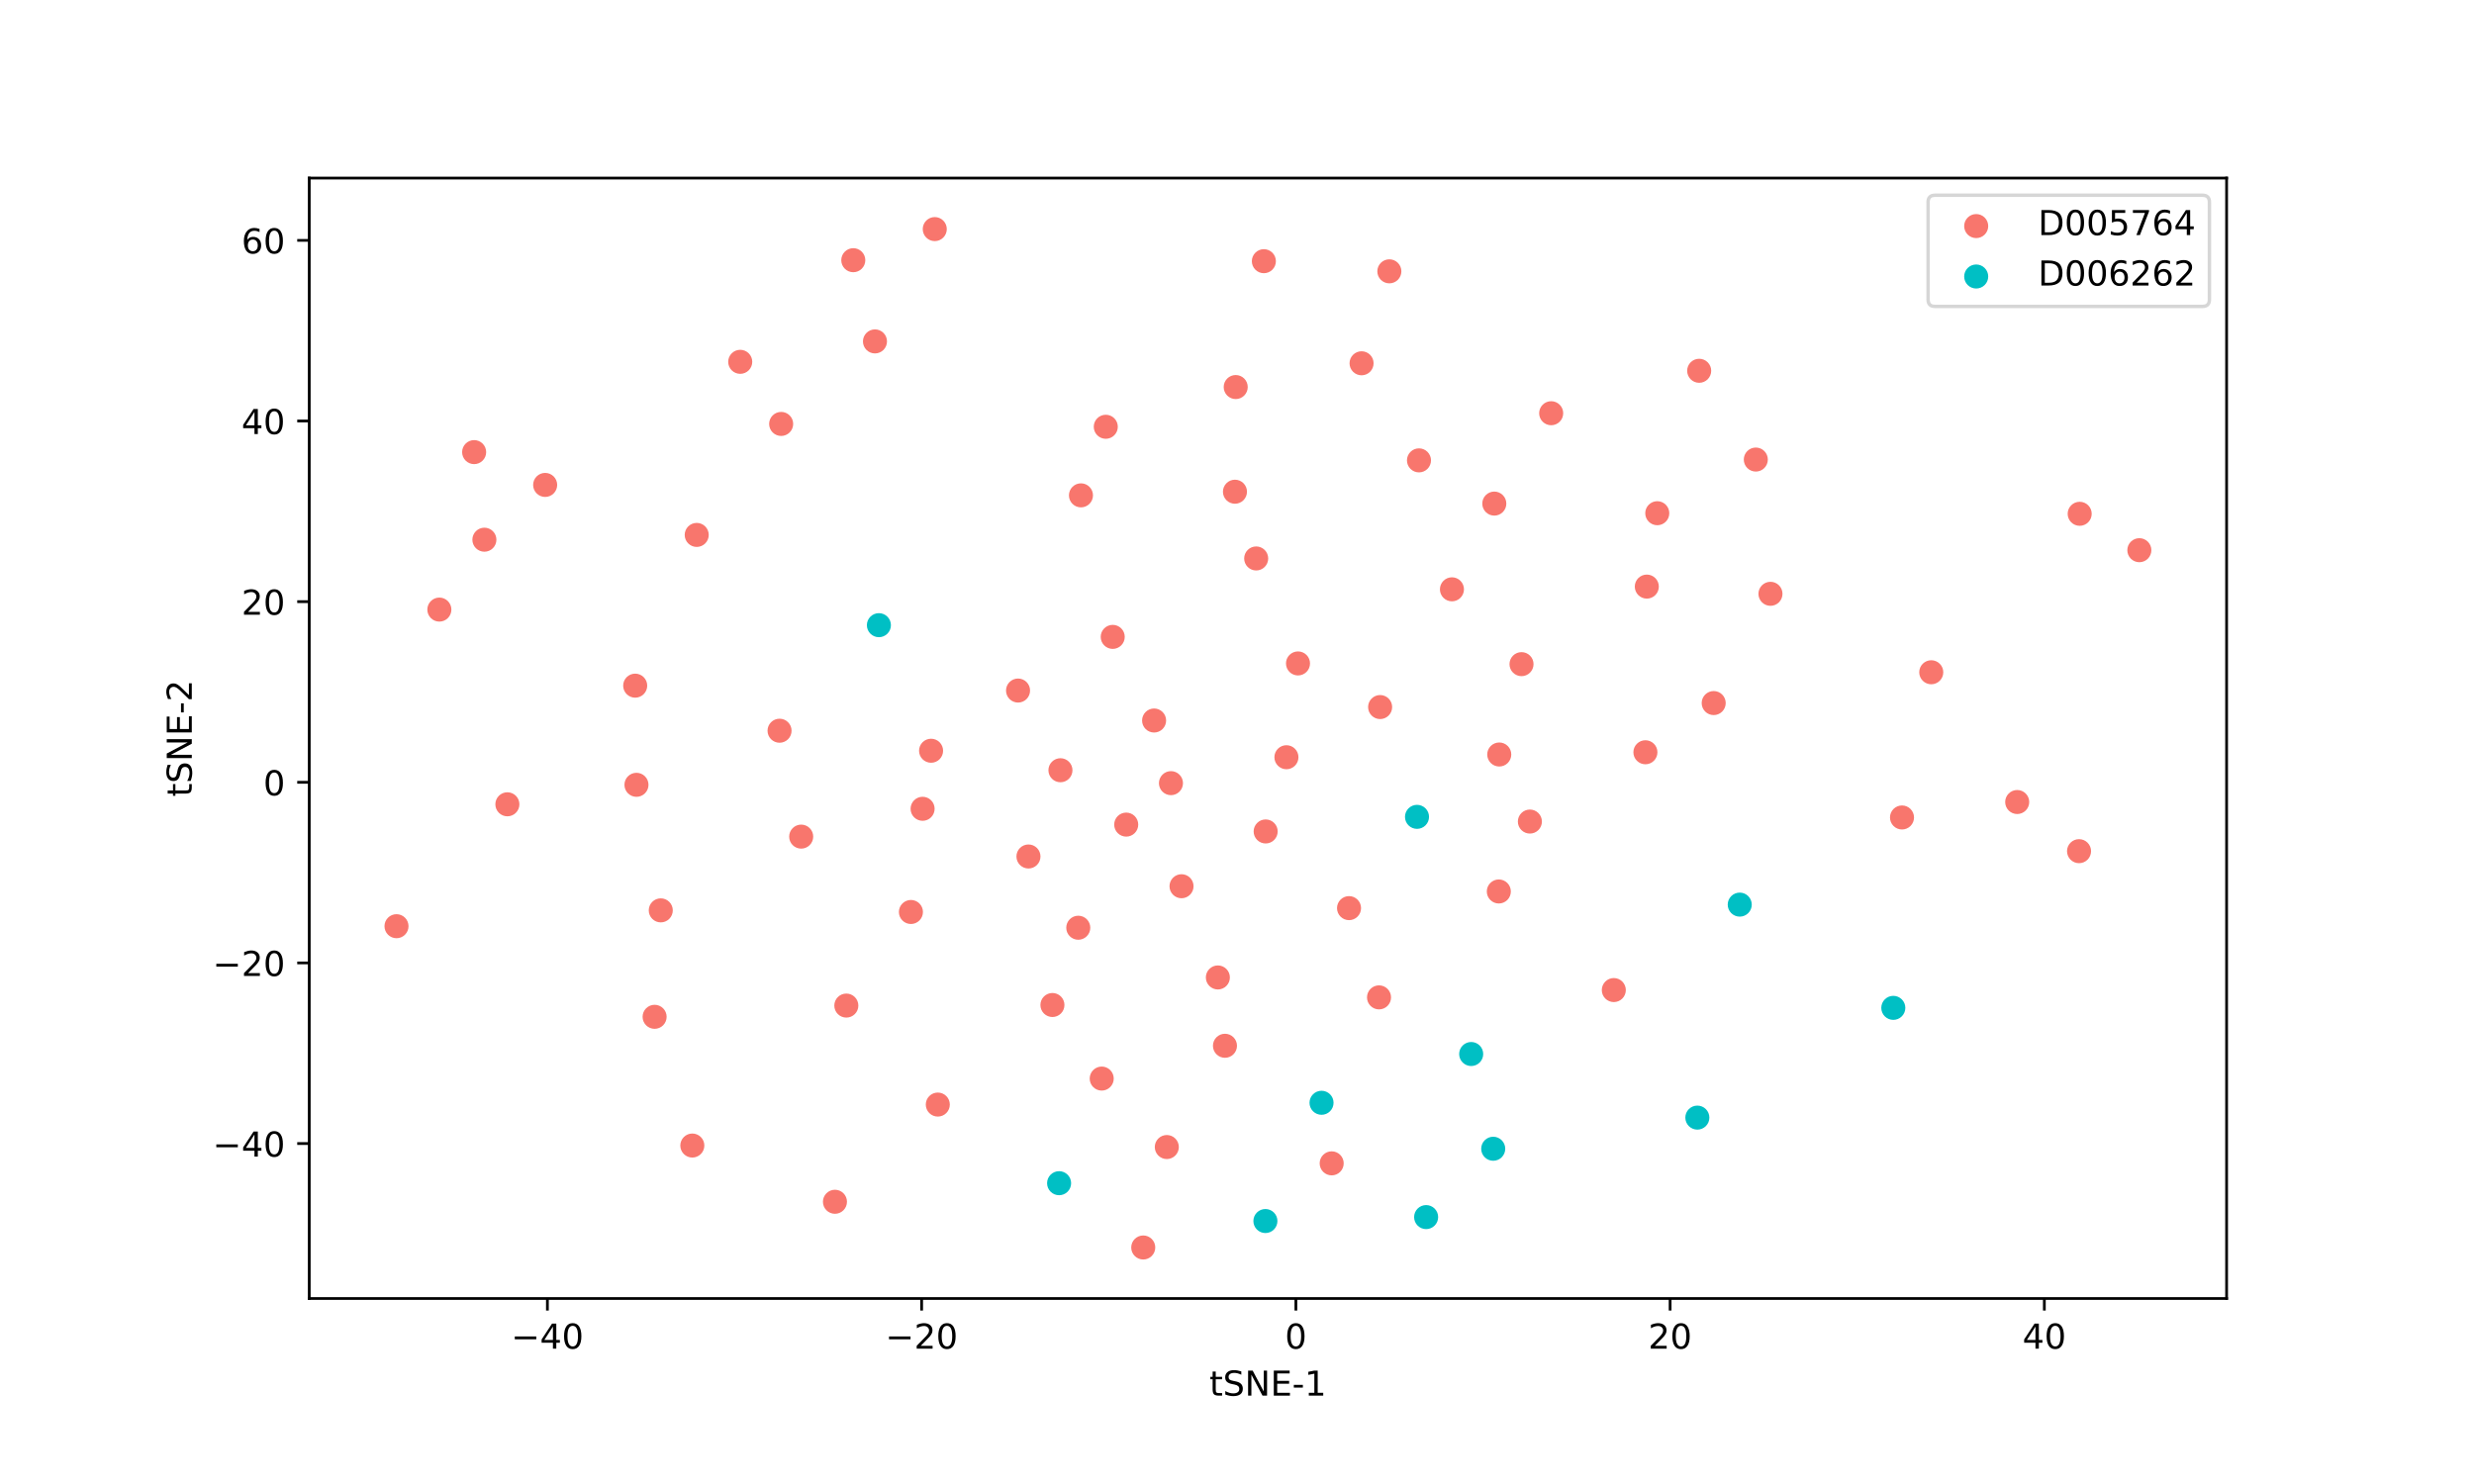 <?xml version="1.0" encoding="utf-8" standalone="no"?>
<!DOCTYPE svg PUBLIC "-//W3C//DTD SVG 1.1//EN"
  "http://www.w3.org/Graphics/SVG/1.1/DTD/svg11.dtd">
<!-- Created with matplotlib (https://matplotlib.org/) -->
<svg height="432pt" version="1.1" viewBox="0 0 720 432" width="720pt" xmlns="http://www.w3.org/2000/svg" xmlns:xlink="http://www.w3.org/1999/xlink">
 <defs>
  <style type="text/css">
*{stroke-linecap:butt;stroke-linejoin:round;}
  </style>
 </defs>
 <g id="figure_1">
  <g id="patch_1">
   <path d="M 0 432 
L 720 432 
L 720 0 
L 0 0 
z
" style="fill:#ffffff;"/>
  </g>
  <g id="axes_1">
   <g id="patch_2">
    <path d="M 90 378 
L 648 378 
L 648 51.84 
L 90 51.84 
z
" style="fill:#ffffff;"/>
   </g>
   <g id="PathCollection_1">
    <defs>
     <path d="M 0 3 
C 0.796 3 1.559 2.684 2.121 2.121 
C 2.684 1.559 3 0.796 3 0 
C 3 -0.796 2.684 -1.559 2.121 -2.121 
C 1.559 -2.684 0.796 -3 0 -3 
C -0.796 -3 -1.559 -2.684 -2.121 -2.121 
C -2.684 -1.559 -3 -0.796 -3 0 
C -3 0.796 -2.684 1.559 -2.121 2.121 
C -1.559 2.684 -0.796 3 0 3 
z
" id="m48fd36058b" style="stroke:#f8766d;"/>
    </defs>
    <g clip-path="url(#pf7355b5e18)">
     <use style="fill:#f8766d;stroke:#f8766d;" x="445.238" xlink:href="#m48fd36058b" y="239.16"/>
     <use style="fill:#f8766d;stroke:#f8766d;" x="268.501" xlink:href="#m48fd36058b" y="235.443"/>
     <use style="fill:#f8766d;stroke:#f8766d;" x="356.497" xlink:href="#m48fd36058b" y="304.431"/>
     <use style="fill:#f8766d;stroke:#f8766d;" x="478.859" xlink:href="#m48fd36058b" y="218.989"/>
     <use style="fill:#f8766d;stroke:#f8766d;" x="185.229" xlink:href="#m48fd36058b" y="228.464"/>
     <use style="fill:#f8766d;stroke:#f8766d;" x="401.333" xlink:href="#m48fd36058b" y="290.341"/>
     <use style="fill:#f8766d;stroke:#f8766d;" x="242.994" xlink:href="#m48fd36058b" y="349.841"/>
     <use style="fill:#f8766d;stroke:#f8766d;" x="192.301" xlink:href="#m48fd36058b" y="265.011"/>
     <use style="fill:#f8766d;stroke:#f8766d;" x="332.714" xlink:href="#m48fd36058b" y="363.15"/>
     <use style="fill:#f8766d;stroke:#f8766d;" x="377.753" xlink:href="#m48fd36058b" y="193.129"/>
     <use style="fill:#f8766d;stroke:#f8766d;" x="323.833" xlink:href="#m48fd36058b" y="185.399"/>
     <use style="fill:#f8766d;stroke:#f8766d;" x="296.278" xlink:href="#m48fd36058b" y="201.023"/>
     <use style="fill:#f8766d;stroke:#f8766d;" x="401.653" xlink:href="#m48fd36058b" y="205.829"/>
     <use style="fill:#f8766d;stroke:#f8766d;" x="313.807" xlink:href="#m48fd36058b" y="270.068"/>
     <use style="fill:#f8766d;stroke:#f8766d;" x="340.78" xlink:href="#m48fd36058b" y="227.98"/>
     <use style="fill:#f8766d;stroke:#f8766d;" x="442.802" xlink:href="#m48fd36058b" y="193.336"/>
     <use style="fill:#f8766d;stroke:#f8766d;" x="327.759" xlink:href="#m48fd36058b" y="240.046"/>
     <use style="fill:#f8766d;stroke:#f8766d;" x="422.555" xlink:href="#m48fd36058b" y="171.553"/>
     <use style="fill:#f8766d;stroke:#f8766d;" x="265.103" xlink:href="#m48fd36058b" y="265.482"/>
     <use style="fill:#f8766d;stroke:#f8766d;" x="343.856" xlink:href="#m48fd36058b" y="257.987"/>
     <use style="fill:#f8766d;stroke:#f8766d;" x="436.322" xlink:href="#m48fd36058b" y="219.637"/>
     <use style="fill:#f8766d;stroke:#f8766d;" x="233.168" xlink:href="#m48fd36058b" y="243.545"/>
     <use style="fill:#f8766d;stroke:#f8766d;" x="246.306" xlink:href="#m48fd36058b" y="292.73"/>
     <use style="fill:#f8766d;stroke:#f8766d;" x="368.342" xlink:href="#m48fd36058b" y="242.041"/>
     <use style="fill:#f8766d;stroke:#f8766d;" x="436.197" xlink:href="#m48fd36058b" y="259.514"/>
     <use style="fill:#f8766d;stroke:#f8766d;" x="270.967" xlink:href="#m48fd36058b" y="218.545"/>
     <use style="fill:#f8766d;stroke:#f8766d;" x="226.871" xlink:href="#m48fd36058b" y="212.716"/>
     <use style="fill:#f8766d;stroke:#f8766d;" x="374.384" xlink:href="#m48fd36058b" y="220.432"/>
     <use style="fill:#f8766d;stroke:#f8766d;" x="335.874" xlink:href="#m48fd36058b" y="209.743"/>
     <use style="fill:#f8766d;stroke:#f8766d;" x="320.629" xlink:href="#m48fd36058b" y="313.979"/>
     <use style="fill:#f8766d;stroke:#f8766d;" x="201.486" xlink:href="#m48fd36058b" y="333.473"/>
     <use style="fill:#f8766d;stroke:#f8766d;" x="115.393" xlink:href="#m48fd36058b" y="269.622"/>
     <use style="fill:#f8766d;stroke:#f8766d;" x="184.857" xlink:href="#m48fd36058b" y="199.599"/>
     <use style="fill:#f8766d;stroke:#f8766d;" x="272.926" xlink:href="#m48fd36058b" y="321.545"/>
     <use style="fill:#f8766d;stroke:#f8766d;" x="387.555" xlink:href="#m48fd36058b" y="338.656"/>
     <use style="fill:#f8766d;stroke:#f8766d;" x="469.662" xlink:href="#m48fd36058b" y="288.212"/>
     <use style="fill:#f8766d;stroke:#f8766d;" x="147.662" xlink:href="#m48fd36058b" y="234.135"/>
     <use style="fill:#f8766d;stroke:#f8766d;" x="392.604" xlink:href="#m48fd36058b" y="264.361"/>
     <use style="fill:#f8766d;stroke:#f8766d;" x="339.573" xlink:href="#m48fd36058b" y="333.908"/>
     <use style="fill:#f8766d;stroke:#f8766d;" x="306.284" xlink:href="#m48fd36058b" y="292.561"/>
     <use style="fill:#f8766d;stroke:#f8766d;" x="354.432" xlink:href="#m48fd36058b" y="284.541"/>
     <use style="fill:#f8766d;stroke:#f8766d;" x="482.311" xlink:href="#m48fd36058b" y="149.399"/>
     <use style="fill:#f8766d;stroke:#f8766d;" x="479.266" xlink:href="#m48fd36058b" y="170.763"/>
     <use style="fill:#f8766d;stroke:#f8766d;" x="314.589" xlink:href="#m48fd36058b" y="144.2"/>
     <use style="fill:#f8766d;stroke:#f8766d;" x="396.253" xlink:href="#m48fd36058b" y="105.753"/>
     <use style="fill:#f8766d;stroke:#f8766d;" x="404.338" xlink:href="#m48fd36058b" y="78.985"/>
     <use style="fill:#f8766d;stroke:#f8766d;" x="321.811" xlink:href="#m48fd36058b" y="124.236"/>
     <use style="fill:#f8766d;stroke:#f8766d;" x="359.625" xlink:href="#m48fd36058b" y="112.671"/>
     <use style="fill:#f8766d;stroke:#f8766d;" x="367.82" xlink:href="#m48fd36058b" y="76.034"/>
     <use style="fill:#f8766d;stroke:#f8766d;" x="587.06" xlink:href="#m48fd36058b" y="233.472"/>
     <use style="fill:#f8766d;stroke:#f8766d;" x="605.056" xlink:href="#m48fd36058b" y="247.78"/>
     <use style="fill:#f8766d;stroke:#f8766d;" x="215.425" xlink:href="#m48fd36058b" y="105.327"/>
     <use style="fill:#f8766d;stroke:#f8766d;" x="254.64" xlink:href="#m48fd36058b" y="99.386"/>
     <use style="fill:#f8766d;stroke:#f8766d;" x="227.338" xlink:href="#m48fd36058b" y="123.409"/>
     <use style="fill:#f8766d;stroke:#f8766d;" x="365.583" xlink:href="#m48fd36058b" y="162.571"/>
     <use style="fill:#f8766d;stroke:#f8766d;" x="562.047" xlink:href="#m48fd36058b" y="195.698"/>
     <use style="fill:#f8766d;stroke:#f8766d;" x="498.731" xlink:href="#m48fd36058b" y="204.665"/>
     <use style="fill:#f8766d;stroke:#f8766d;" x="248.329" xlink:href="#m48fd36058b" y="75.745"/>
     <use style="fill:#f8766d;stroke:#f8766d;" x="272.042" xlink:href="#m48fd36058b" y="66.69"/>
     <use style="fill:#f8766d;stroke:#f8766d;" x="158.655" xlink:href="#m48fd36058b" y="141.164"/>
     <use style="fill:#f8766d;stroke:#f8766d;" x="451.435" xlink:href="#m48fd36058b" y="120.293"/>
     <use style="fill:#f8766d;stroke:#f8766d;" x="127.866" xlink:href="#m48fd36058b" y="177.454"/>
     <use style="fill:#f8766d;stroke:#f8766d;" x="137.988" xlink:href="#m48fd36058b" y="131.614"/>
     <use style="fill:#f8766d;stroke:#f8766d;" x="299.309" xlink:href="#m48fd36058b" y="249.327"/>
     <use style="fill:#f8766d;stroke:#f8766d;" x="359.406" xlink:href="#m48fd36058b" y="143.143"/>
     <use style="fill:#f8766d;stroke:#f8766d;" x="190.509" xlink:href="#m48fd36058b" y="295.998"/>
     <use style="fill:#f8766d;stroke:#f8766d;" x="553.534" xlink:href="#m48fd36058b" y="237.971"/>
     <use style="fill:#f8766d;stroke:#f8766d;" x="510.988" xlink:href="#m48fd36058b" y="133.779"/>
     <use style="fill:#f8766d;stroke:#f8766d;" x="202.765" xlink:href="#m48fd36058b" y="155.718"/>
     <use style="fill:#f8766d;stroke:#f8766d;" x="412.96" xlink:href="#m48fd36058b" y="134.016"/>
     <use style="fill:#f8766d;stroke:#f8766d;" x="494.506" xlink:href="#m48fd36058b" y="107.937"/>
     <use style="fill:#f8766d;stroke:#f8766d;" x="622.607" xlink:href="#m48fd36058b" y="160.165"/>
     <use style="fill:#f8766d;stroke:#f8766d;" x="605.244" xlink:href="#m48fd36058b" y="149.568"/>
     <use style="fill:#f8766d;stroke:#f8766d;" x="434.882" xlink:href="#m48fd36058b" y="146.6"/>
     <use style="fill:#f8766d;stroke:#f8766d;" x="515.253" xlink:href="#m48fd36058b" y="172.861"/>
     <use style="fill:#f8766d;stroke:#f8766d;" x="140.97" xlink:href="#m48fd36058b" y="157.109"/>
     <use style="fill:#f8766d;stroke:#f8766d;" x="308.618" xlink:href="#m48fd36058b" y="224.221"/>
    </g>
   </g>
   <g id="PathCollection_2">
    <defs>
     <path d="M 0 3 
C 0.796 3 1.559 2.684 2.121 2.121 
C 2.684 1.559 3 0.796 3 0 
C 3 -0.796 2.684 -1.559 2.121 -2.121 
C 1.559 -2.684 0.796 -3 0 -3 
C -0.796 -3 -1.559 -2.684 -2.121 -2.121 
C -2.684 -1.559 -3 -0.796 -3 0 
C -3 0.796 -2.684 1.559 -2.121 2.121 
C -1.559 2.684 -0.796 3 0 3 
z
" id="m209e492877" style="stroke:#00bfc4;"/>
    </defs>
    <g clip-path="url(#pf7355b5e18)">
     <use style="fill:#00bfc4;stroke:#00bfc4;" x="384.601" xlink:href="#m209e492877" y="321.024"/>
     <use style="fill:#00bfc4;stroke:#00bfc4;" x="506.31" xlink:href="#m209e492877" y="263.339"/>
     <use style="fill:#00bfc4;stroke:#00bfc4;" x="308.226" xlink:href="#m209e492877" y="344.435"/>
     <use style="fill:#00bfc4;stroke:#00bfc4;" x="551.003" xlink:href="#m209e492877" y="293.393"/>
     <use style="fill:#00bfc4;stroke:#00bfc4;" x="255.783" xlink:href="#m209e492877" y="181.992"/>
     <use style="fill:#00bfc4;stroke:#00bfc4;" x="415.041" xlink:href="#m209e492877" y="354.302"/>
     <use style="fill:#00bfc4;stroke:#00bfc4;" x="493.975" xlink:href="#m209e492877" y="325.342"/>
     <use style="fill:#00bfc4;stroke:#00bfc4;" x="434.567" xlink:href="#m209e492877" y="334.407"/>
     <use style="fill:#00bfc4;stroke:#00bfc4;" x="428.154" xlink:href="#m209e492877" y="306.829"/>
     <use style="fill:#00bfc4;stroke:#00bfc4;" x="412.386" xlink:href="#m209e492877" y="237.789"/>
     <use style="fill:#00bfc4;stroke:#00bfc4;" x="368.266" xlink:href="#m209e492877" y="355.449"/>
    </g>
   </g>
   <g id="matplotlib.axis_1">
    <g id="xtick_1">
     <g id="line2d_1">
      <defs>
       <path d="M 0 0 
L 0 3.5 
" id="m8599bf0b4a" style="stroke:#000000;stroke-width:0.8;"/>
      </defs>
      <g>
       <use style="stroke:#000000;stroke-width:0.8;" x="159.309" xlink:href="#m8599bf0b4a" y="378"/>
      </g>
     </g>
     <g id="text_1">
      <!-- −40 -->
      <defs>
       <path d="M 10.594 35.5 
L 73.188 35.5 
L 73.188 27.203 
L 10.594 27.203 
z
" id="DejaVuSans-8722"/>
       <path d="M 37.797 64.312 
L 12.891 25.391 
L 37.797 25.391 
z
M 35.203 72.906 
L 47.609 72.906 
L 47.609 25.391 
L 58.016 25.391 
L 58.016 17.188 
L 47.609 17.188 
L 47.609 0 
L 37.797 0 
L 37.797 17.188 
L 4.891 17.188 
L 4.891 26.703 
z
" id="DejaVuSans-52"/>
       <path d="M 31.781 66.406 
Q 24.172 66.406 20.328 58.906 
Q 16.5 51.422 16.5 36.375 
Q 16.5 21.391 20.328 13.891 
Q 24.172 6.391 31.781 6.391 
Q 39.453 6.391 43.281 13.891 
Q 47.125 21.391 47.125 36.375 
Q 47.125 51.422 43.281 58.906 
Q 39.453 66.406 31.781 66.406 
z
M 31.781 74.219 
Q 44.047 74.219 50.516 64.516 
Q 56.984 54.828 56.984 36.375 
Q 56.984 17.969 50.516 8.266 
Q 44.047 -1.422 31.781 -1.422 
Q 19.531 -1.422 13.062 8.266 
Q 6.594 17.969 6.594 36.375 
Q 6.594 54.828 13.062 64.516 
Q 19.531 74.219 31.781 74.219 
z
" id="DejaVuSans-48"/>
      </defs>
      <g transform="translate(148.757 392.598)scale(0.1 -0.1)">
       <use xlink:href="#DejaVuSans-8722"/>
       <use x="83.789" xlink:href="#DejaVuSans-52"/>
       <use x="147.412" xlink:href="#DejaVuSans-48"/>
      </g>
     </g>
    </g>
    <g id="xtick_2">
     <g id="line2d_2">
      <g>
       <use style="stroke:#000000;stroke-width:0.8;" x="268.222" xlink:href="#m8599bf0b4a" y="378"/>
      </g>
     </g>
     <g id="text_2">
      <!-- −20 -->
      <defs>
       <path d="M 19.188 8.297 
L 53.609 8.297 
L 53.609 0 
L 7.328 0 
L 7.328 8.297 
Q 12.938 14.109 22.625 23.891 
Q 32.328 33.688 34.812 36.531 
Q 39.547 41.844 41.422 45.531 
Q 43.312 49.219 43.312 52.781 
Q 43.312 58.594 39.234 62.25 
Q 35.156 65.922 28.609 65.922 
Q 23.969 65.922 18.812 64.312 
Q 13.672 62.703 7.812 59.422 
L 7.812 69.391 
Q 13.766 71.781 18.938 73 
Q 24.125 74.219 28.422 74.219 
Q 39.75 74.219 46.484 68.547 
Q 53.219 62.891 53.219 53.422 
Q 53.219 48.922 51.531 44.891 
Q 49.859 40.875 45.406 35.406 
Q 44.188 33.984 37.641 27.219 
Q 31.109 20.453 19.188 8.297 
z
" id="DejaVuSans-50"/>
      </defs>
      <g transform="translate(257.669 392.598)scale(0.1 -0.1)">
       <use xlink:href="#DejaVuSans-8722"/>
       <use x="83.789" xlink:href="#DejaVuSans-50"/>
       <use x="147.412" xlink:href="#DejaVuSans-48"/>
      </g>
     </g>
    </g>
    <g id="xtick_3">
     <g id="line2d_3">
      <g>
       <use style="stroke:#000000;stroke-width:0.8;" x="377.134" xlink:href="#m8599bf0b4a" y="378"/>
      </g>
     </g>
     <g id="text_3">
      <!-- 0 -->
      <g transform="translate(373.952 392.598)scale(0.1 -0.1)">
       <use xlink:href="#DejaVuSans-48"/>
      </g>
     </g>
    </g>
    <g id="xtick_4">
     <g id="line2d_4">
      <g>
       <use style="stroke:#000000;stroke-width:0.8;" x="486.046" xlink:href="#m8599bf0b4a" y="378"/>
      </g>
     </g>
     <g id="text_4">
      <!-- 20 -->
      <g transform="translate(479.683 392.598)scale(0.1 -0.1)">
       <use xlink:href="#DejaVuSans-50"/>
       <use x="63.623" xlink:href="#DejaVuSans-48"/>
      </g>
     </g>
    </g>
    <g id="xtick_5">
     <g id="line2d_5">
      <g>
       <use style="stroke:#000000;stroke-width:0.8;" x="594.958" xlink:href="#m8599bf0b4a" y="378"/>
      </g>
     </g>
     <g id="text_5">
      <!-- 40 -->
      <g transform="translate(588.596 392.598)scale(0.1 -0.1)">
       <use xlink:href="#DejaVuSans-52"/>
       <use x="63.623" xlink:href="#DejaVuSans-48"/>
      </g>
     </g>
    </g>
    <g id="text_6">
     <!-- tSNE-1 -->
     <defs>
      <path d="M 18.312 70.219 
L 18.312 54.688 
L 36.812 54.688 
L 36.812 47.703 
L 18.312 47.703 
L 18.312 18.016 
Q 18.312 11.328 20.141 9.422 
Q 21.969 7.516 27.594 7.516 
L 36.812 7.516 
L 36.812 0 
L 27.594 0 
Q 17.188 0 13.234 3.875 
Q 9.281 7.766 9.281 18.016 
L 9.281 47.703 
L 2.688 47.703 
L 2.688 54.688 
L 9.281 54.688 
L 9.281 70.219 
z
" id="DejaVuSans-116"/>
      <path d="M 53.516 70.516 
L 53.516 60.891 
Q 47.906 63.578 42.922 64.891 
Q 37.938 66.219 33.297 66.219 
Q 25.25 66.219 20.875 63.094 
Q 16.5 59.969 16.5 54.203 
Q 16.5 49.359 19.406 46.891 
Q 22.312 44.438 30.422 42.922 
L 36.375 41.703 
Q 47.406 39.594 52.656 34.297 
Q 57.906 29 57.906 20.125 
Q 57.906 9.516 50.797 4.047 
Q 43.703 -1.422 29.984 -1.422 
Q 24.812 -1.422 18.969 -0.25 
Q 13.141 0.922 6.891 3.219 
L 6.891 13.375 
Q 12.891 10.016 18.656 8.297 
Q 24.422 6.594 29.984 6.594 
Q 38.422 6.594 43.016 9.906 
Q 47.609 13.234 47.609 19.391 
Q 47.609 24.75 44.312 27.781 
Q 41.016 30.812 33.5 32.328 
L 27.484 33.5 
Q 16.453 35.688 11.516 40.375 
Q 6.594 45.062 6.594 53.422 
Q 6.594 63.094 13.406 68.656 
Q 20.219 74.219 32.172 74.219 
Q 37.312 74.219 42.625 73.281 
Q 47.953 72.359 53.516 70.516 
z
" id="DejaVuSans-83"/>
      <path d="M 9.812 72.906 
L 23.094 72.906 
L 55.422 11.922 
L 55.422 72.906 
L 64.984 72.906 
L 64.984 0 
L 51.703 0 
L 19.391 60.984 
L 19.391 0 
L 9.812 0 
z
" id="DejaVuSans-78"/>
      <path d="M 9.812 72.906 
L 55.906 72.906 
L 55.906 64.594 
L 19.672 64.594 
L 19.672 43.016 
L 54.391 43.016 
L 54.391 34.719 
L 19.672 34.719 
L 19.672 8.297 
L 56.781 8.297 
L 56.781 0 
L 9.812 0 
z
" id="DejaVuSans-69"/>
      <path d="M 4.891 31.391 
L 31.203 31.391 
L 31.203 23.391 
L 4.891 23.391 
z
" id="DejaVuSans-45"/>
      <path d="M 12.406 8.297 
L 28.516 8.297 
L 28.516 63.922 
L 10.984 60.406 
L 10.984 69.391 
L 28.422 72.906 
L 38.281 72.906 
L 38.281 8.297 
L 54.391 8.297 
L 54.391 0 
L 12.406 0 
z
" id="DejaVuSans-49"/>
     </defs>
     <g transform="translate(351.98 406.277)scale(0.1 -0.1)">
      <use xlink:href="#DejaVuSans-116"/>
      <use x="39.209" xlink:href="#DejaVuSans-83"/>
      <use x="102.686" xlink:href="#DejaVuSans-78"/>
      <use x="177.49" xlink:href="#DejaVuSans-69"/>
      <use x="240.674" xlink:href="#DejaVuSans-45"/>
      <use x="276.758" xlink:href="#DejaVuSans-49"/>
     </g>
    </g>
   </g>
   <g id="matplotlib.axis_2">
    <g id="ytick_1">
     <g id="line2d_6">
      <defs>
       <path d="M 0 0 
L -3.5 0 
" id="m9ff31ed39b" style="stroke:#000000;stroke-width:0.8;"/>
      </defs>
      <g>
       <use style="stroke:#000000;stroke-width:0.8;" x="90" xlink:href="#m9ff31ed39b" y="332.894"/>
      </g>
     </g>
     <g id="text_7">
      <!-- −40 -->
      <g transform="translate(61.895 336.693)scale(0.1 -0.1)">
       <use xlink:href="#DejaVuSans-8722"/>
       <use x="83.789" xlink:href="#DejaVuSans-52"/>
       <use x="147.412" xlink:href="#DejaVuSans-48"/>
      </g>
     </g>
    </g>
    <g id="ytick_2">
     <g id="line2d_7">
      <g>
       <use style="stroke:#000000;stroke-width:0.8;" x="90" xlink:href="#m9ff31ed39b" y="280.31"/>
      </g>
     </g>
     <g id="text_8">
      <!-- −20 -->
      <g transform="translate(61.895 284.109)scale(0.1 -0.1)">
       <use xlink:href="#DejaVuSans-8722"/>
       <use x="83.789" xlink:href="#DejaVuSans-50"/>
       <use x="147.412" xlink:href="#DejaVuSans-48"/>
      </g>
     </g>
    </g>
    <g id="ytick_3">
     <g id="line2d_8">
      <g>
       <use style="stroke:#000000;stroke-width:0.8;" x="90" xlink:href="#m9ff31ed39b" y="227.726"/>
      </g>
     </g>
     <g id="text_9">
      <!-- 0 -->
      <g transform="translate(76.638 231.525)scale(0.1 -0.1)">
       <use xlink:href="#DejaVuSans-48"/>
      </g>
     </g>
    </g>
    <g id="ytick_4">
     <g id="line2d_9">
      <g>
       <use style="stroke:#000000;stroke-width:0.8;" x="90" xlink:href="#m9ff31ed39b" y="175.142"/>
      </g>
     </g>
     <g id="text_10">
      <!-- 20 -->
      <g transform="translate(70.275 178.942)scale(0.1 -0.1)">
       <use xlink:href="#DejaVuSans-50"/>
       <use x="63.623" xlink:href="#DejaVuSans-48"/>
      </g>
     </g>
    </g>
    <g id="ytick_5">
     <g id="line2d_10">
      <g>
       <use style="stroke:#000000;stroke-width:0.8;" x="90" xlink:href="#m9ff31ed39b" y="122.559"/>
      </g>
     </g>
     <g id="text_11">
      <!-- 40 -->
      <g transform="translate(70.275 126.358)scale(0.1 -0.1)">
       <use xlink:href="#DejaVuSans-52"/>
       <use x="63.623" xlink:href="#DejaVuSans-48"/>
      </g>
     </g>
    </g>
    <g id="ytick_6">
     <g id="line2d_11">
      <g>
       <use style="stroke:#000000;stroke-width:0.8;" x="90" xlink:href="#m9ff31ed39b" y="69.975"/>
      </g>
     </g>
     <g id="text_12">
      <!-- 60 -->
      <defs>
       <path d="M 33.016 40.375 
Q 26.375 40.375 22.484 35.828 
Q 18.609 31.297 18.609 23.391 
Q 18.609 15.531 22.484 10.953 
Q 26.375 6.391 33.016 6.391 
Q 39.656 6.391 43.531 10.953 
Q 47.406 15.531 47.406 23.391 
Q 47.406 31.297 43.531 35.828 
Q 39.656 40.375 33.016 40.375 
z
M 52.594 71.297 
L 52.594 62.312 
Q 48.875 64.062 45.094 64.984 
Q 41.312 65.922 37.594 65.922 
Q 27.828 65.922 22.672 59.328 
Q 17.531 52.734 16.797 39.406 
Q 19.672 43.656 24.016 45.922 
Q 28.375 48.188 33.594 48.188 
Q 44.578 48.188 50.953 41.516 
Q 57.328 34.859 57.328 23.391 
Q 57.328 12.156 50.688 5.359 
Q 44.047 -1.422 33.016 -1.422 
Q 20.359 -1.422 13.672 8.266 
Q 6.984 17.969 6.984 36.375 
Q 6.984 53.656 15.188 63.938 
Q 23.391 74.219 37.203 74.219 
Q 40.922 74.219 44.703 73.484 
Q 48.484 72.75 52.594 71.297 
z
" id="DejaVuSans-54"/>
      </defs>
      <g transform="translate(70.275 73.774)scale(0.1 -0.1)">
       <use xlink:href="#DejaVuSans-54"/>
       <use x="63.623" xlink:href="#DejaVuSans-48"/>
      </g>
     </g>
    </g>
    <g id="text_13">
     <!-- tSNE-2 -->
     <g transform="translate(55.816 231.94)rotate(-90)scale(0.1 -0.1)">
      <use xlink:href="#DejaVuSans-116"/>
      <use x="39.209" xlink:href="#DejaVuSans-83"/>
      <use x="102.686" xlink:href="#DejaVuSans-78"/>
      <use x="177.49" xlink:href="#DejaVuSans-69"/>
      <use x="240.674" xlink:href="#DejaVuSans-45"/>
      <use x="276.758" xlink:href="#DejaVuSans-50"/>
     </g>
    </g>
   </g>
   <g id="patch_3">
    <path d="M 90 378 
L 90 51.84 
" style="fill:none;stroke:#000000;stroke-linecap:square;stroke-linejoin:miter;stroke-width:0.8;"/>
   </g>
   <g id="patch_4">
    <path d="M 648 378 
L 648 51.84 
" style="fill:none;stroke:#000000;stroke-linecap:square;stroke-linejoin:miter;stroke-width:0.8;"/>
   </g>
   <g id="patch_5">
    <path d="M 90 378 
L 648 378 
" style="fill:none;stroke:#000000;stroke-linecap:square;stroke-linejoin:miter;stroke-width:0.8;"/>
   </g>
   <g id="patch_6">
    <path d="M 90 51.84 
L 648 51.84 
" style="fill:none;stroke:#000000;stroke-linecap:square;stroke-linejoin:miter;stroke-width:0.8;"/>
   </g>
   <g id="legend_1">
    <g id="patch_7">
     <path d="M 563.125 89.196 
L 641 89.196 
Q 643 89.196 643 87.196 
L 643 58.84 
Q 643 56.84 641 56.84 
L 563.125 56.84 
Q 561.125 56.84 561.125 58.84 
L 561.125 87.196 
Q 561.125 89.196 563.125 89.196 
z
" style="fill:#ffffff;opacity:0.8;stroke:#cccccc;stroke-linejoin:miter;"/>
    </g>
    <g id="PathCollection_3">
     <g>
      <use style="fill:#f8766d;stroke:#f8766d;" x="575.125" xlink:href="#m48fd36058b" y="65.813"/>
     </g>
    </g>
    <g id="text_14">
     <!-- D005764 -->
     <defs>
      <path d="M 19.672 64.797 
L 19.672 8.109 
L 31.594 8.109 
Q 46.688 8.109 53.688 14.938 
Q 60.688 21.781 60.688 36.531 
Q 60.688 51.172 53.688 57.984 
Q 46.688 64.797 31.594 64.797 
z
M 9.812 72.906 
L 30.078 72.906 
Q 51.266 72.906 61.172 64.094 
Q 71.094 55.281 71.094 36.531 
Q 71.094 17.672 61.125 8.828 
Q 51.172 0 30.078 0 
L 9.812 0 
z
" id="DejaVuSans-68"/>
      <path d="M 10.797 72.906 
L 49.516 72.906 
L 49.516 64.594 
L 19.828 64.594 
L 19.828 46.734 
Q 21.969 47.469 24.109 47.828 
Q 26.266 48.188 28.422 48.188 
Q 40.625 48.188 47.75 41.5 
Q 54.891 34.812 54.891 23.391 
Q 54.891 11.625 47.562 5.094 
Q 40.234 -1.422 26.906 -1.422 
Q 22.312 -1.422 17.547 -0.641 
Q 12.797 0.141 7.719 1.703 
L 7.719 11.625 
Q 12.109 9.234 16.797 8.062 
Q 21.484 6.891 26.703 6.891 
Q 35.156 6.891 40.078 11.328 
Q 45.016 15.766 45.016 23.391 
Q 45.016 31 40.078 35.438 
Q 35.156 39.891 26.703 39.891 
Q 22.75 39.891 18.812 39.016 
Q 14.891 38.141 10.797 36.281 
z
" id="DejaVuSans-53"/>
      <path d="M 8.203 72.906 
L 55.078 72.906 
L 55.078 68.703 
L 28.609 0 
L 18.312 0 
L 43.219 64.594 
L 8.203 64.594 
z
" id="DejaVuSans-55"/>
     </defs>
     <g transform="translate(593.125 68.438)scale(0.1 -0.1)">
      <use xlink:href="#DejaVuSans-68"/>
      <use x="77.002" xlink:href="#DejaVuSans-48"/>
      <use x="140.625" xlink:href="#DejaVuSans-48"/>
      <use x="204.248" xlink:href="#DejaVuSans-53"/>
      <use x="267.871" xlink:href="#DejaVuSans-55"/>
      <use x="331.494" xlink:href="#DejaVuSans-54"/>
      <use x="395.117" xlink:href="#DejaVuSans-52"/>
     </g>
    </g>
    <g id="PathCollection_4">
     <g>
      <use style="fill:#00bfc4;stroke:#00bfc4;" x="575.125" xlink:href="#m209e492877" y="80.492"/>
     </g>
    </g>
    <g id="text_15">
     <!-- D006262 -->
     <g transform="translate(593.125 83.117)scale(0.1 -0.1)">
      <use xlink:href="#DejaVuSans-68"/>
      <use x="77.002" xlink:href="#DejaVuSans-48"/>
      <use x="140.625" xlink:href="#DejaVuSans-48"/>
      <use x="204.248" xlink:href="#DejaVuSans-54"/>
      <use x="267.871" xlink:href="#DejaVuSans-50"/>
      <use x="331.494" xlink:href="#DejaVuSans-54"/>
      <use x="395.117" xlink:href="#DejaVuSans-50"/>
     </g>
    </g>
   </g>
  </g>
 </g>
 <defs>
  <clipPath id="pf7355b5e18">
   <rect height="326.16" width="558" x="90" y="51.84"/>
  </clipPath>
 </defs>
</svg>
